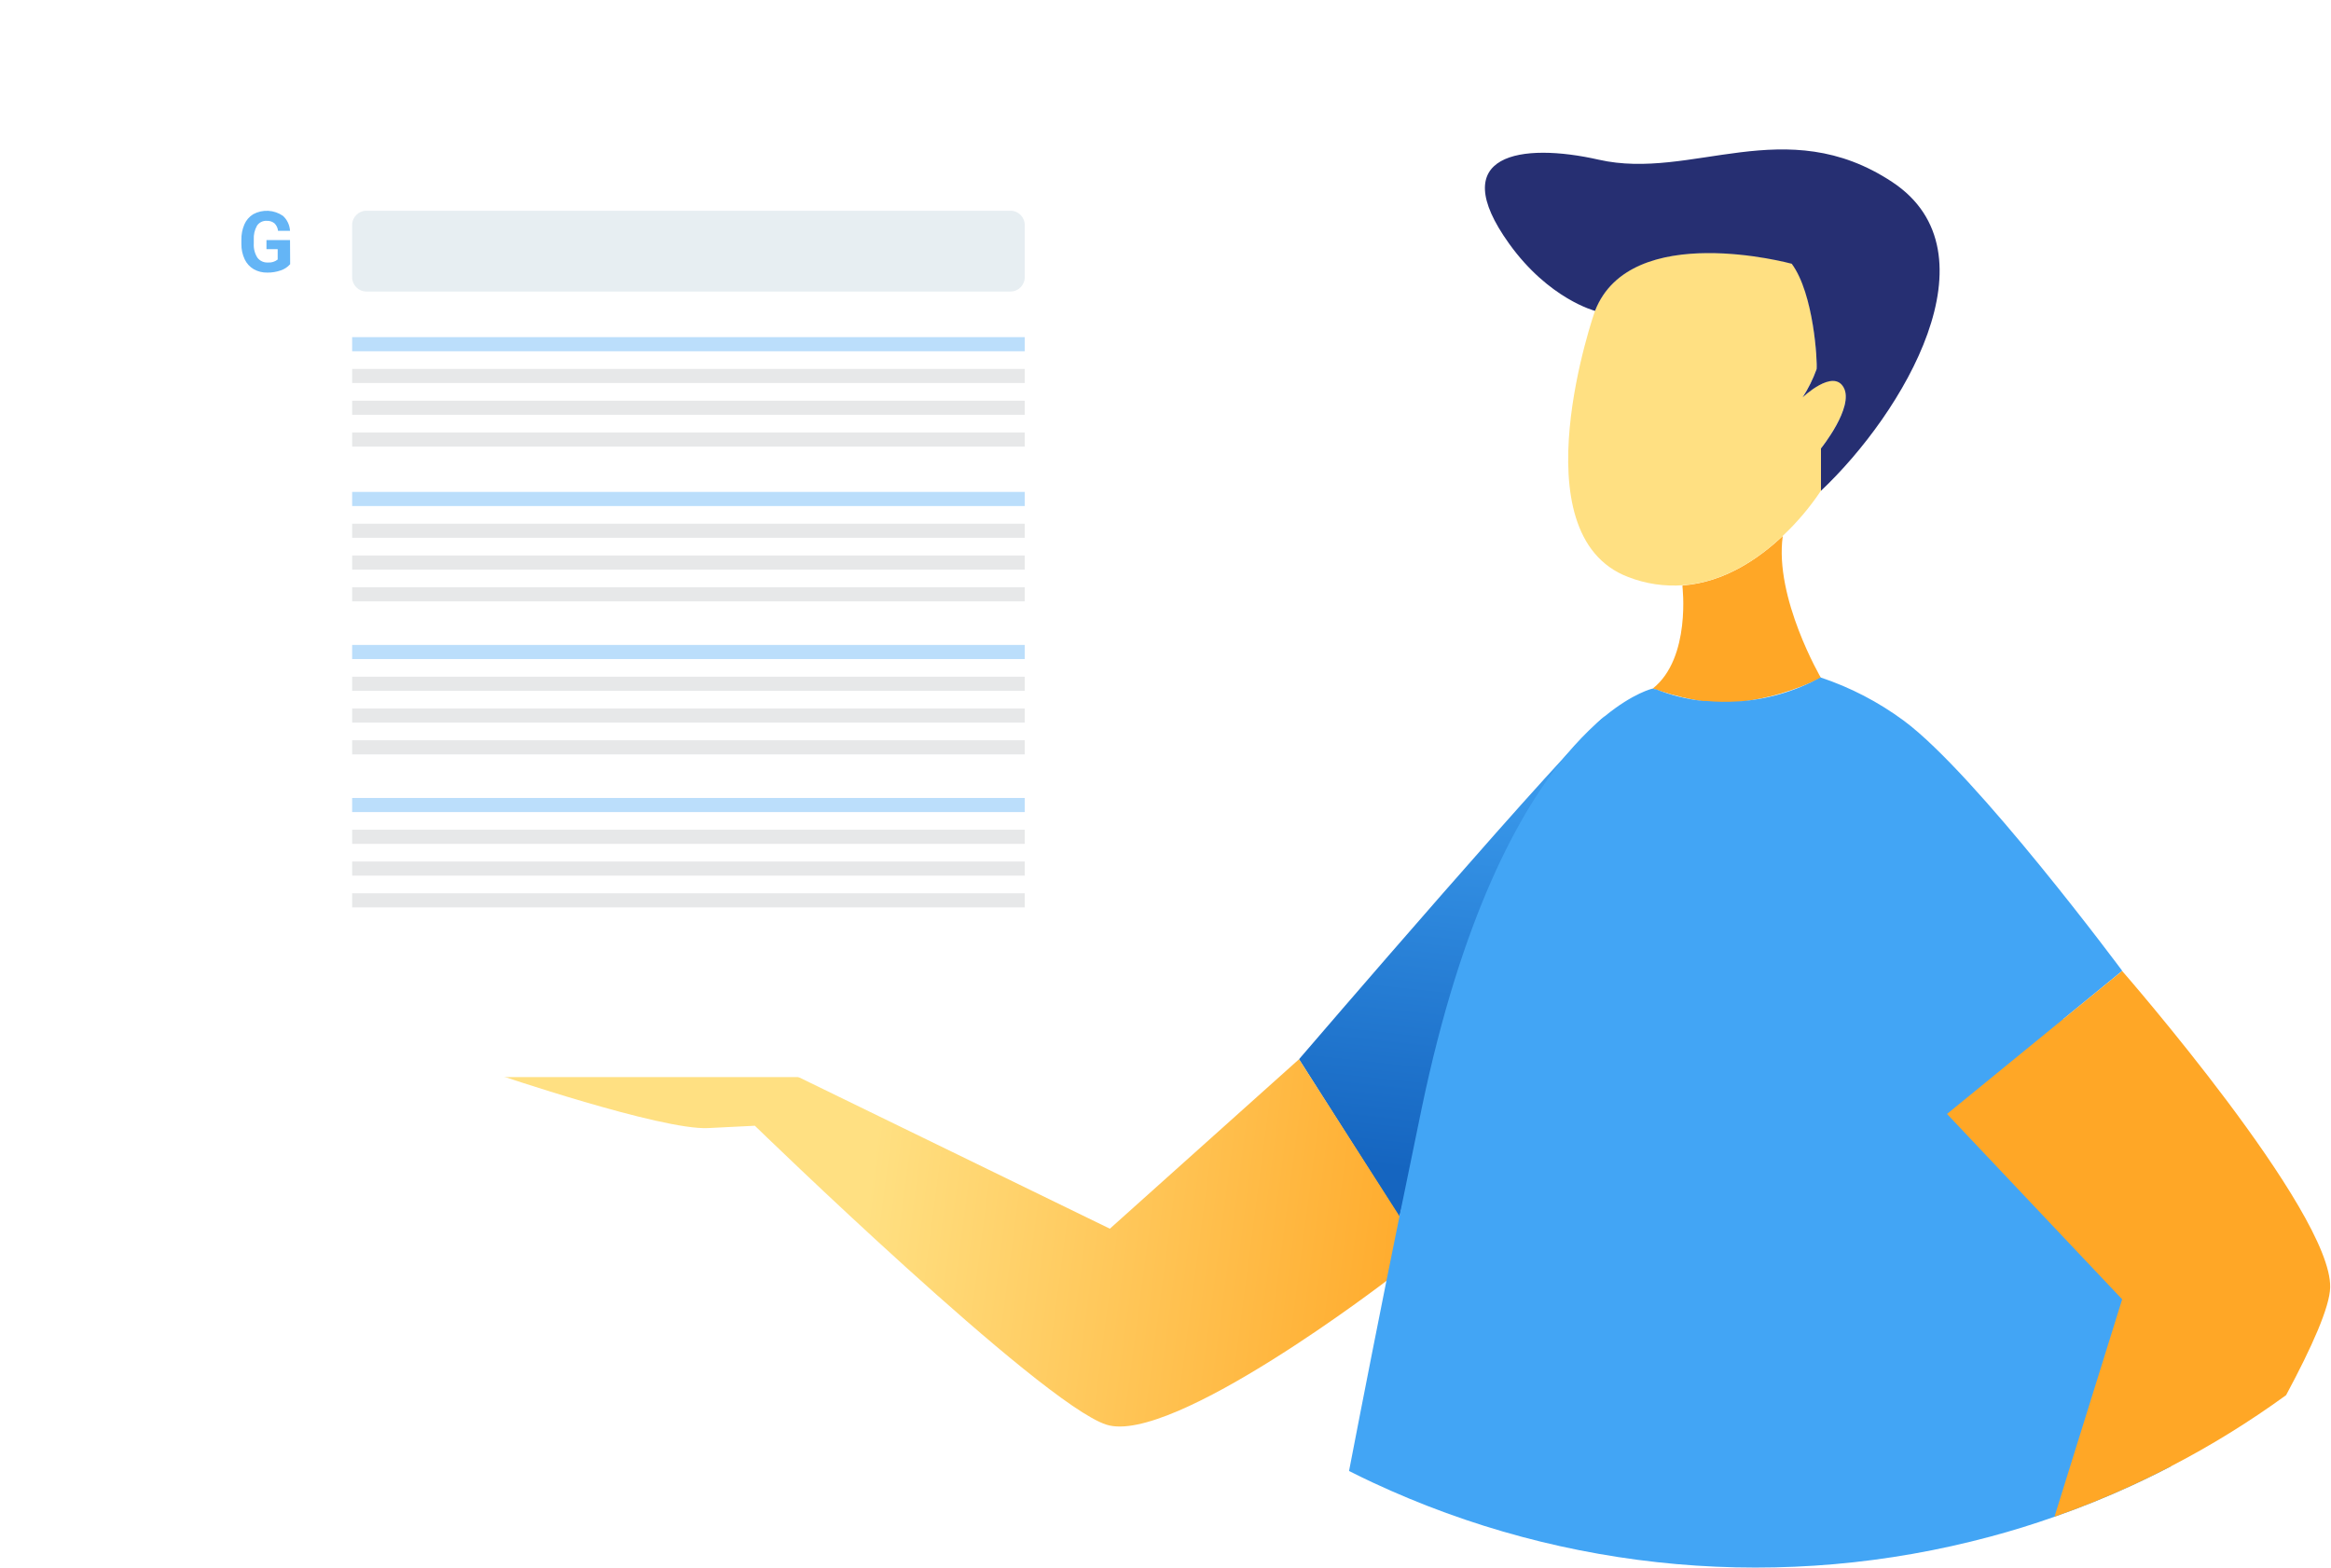 <svg width="168" height="113" viewBox="0 0 168 113" fill="none" xmlns="http://www.w3.org/2000/svg">
<path d="M100.854 87.742L93.623 76.355C93.623 76.355 113.654 53.011 115.658 51.632C115.658 51.632 105.555 68.72 100.854 87.742Z" fill="url(#paint0_linear_7001_2)"/>
<path d="M93.623 76.355L79.99 88.572L54.909 76.355L35.722 77.414C35.722 77.414 47.673 81.486 51.036 81.318L54.404 81.15C54.404 81.15 75.001 101.17 79.737 102.697C84.473 104.224 100.031 92.252 100.031 92.252L100.934 87.778L93.623 76.355Z" fill="url(#paint1_linear_7001_2)"/>
<path d="M131.241 48.868C129.346 49.793 127.309 50.385 125.217 50.619C122.798 50.986 119.122 49.632 119.122 49.632C121.899 47.428 121.253 42.23 121.253 42.23L121.314 42.2C124.278 41.971 126.757 40.276 128.489 38.637C127.863 43.086 131.241 48.868 131.241 48.868Z" fill="url(#paint2_linear_7001_2)"/>
<path d="M131.241 32.315V35.369C130.451 36.555 129.53 37.647 128.494 38.621C126.762 40.266 124.283 41.961 121.319 42.185C119.972 42.288 118.62 42.088 117.36 41.599C109.281 38.545 114.962 22.384 114.962 22.384C117.527 15.807 129.14 18.988 129.14 18.988C130.695 20.857 130.993 26.074 130.933 26.583C130.674 27.298 130.335 27.981 129.923 28.619C129.923 28.619 132.129 26.522 132.887 27.917C133.644 29.311 131.241 32.315 131.241 32.315Z" fill="url(#paint3_linear_7001_2)"/>
<path d="M131.241 35.379V32.325C131.241 32.325 133.639 29.347 132.882 27.942C132.124 26.537 129.918 28.645 129.918 28.645C130.33 28.007 130.669 27.324 130.928 26.608C130.988 26.099 130.736 21.177 129.135 19.014C129.135 19.014 117.522 15.832 114.957 22.409C114.957 22.409 111.634 21.559 108.771 17.573C104.09 11.053 109.68 10.254 115.219 11.511C121.94 13.038 128.676 8.029 136.376 13.119C144.076 18.21 137.174 29.78 131.241 35.379Z" fill="#262F72"/>
<g filter="url(#filter0_d_7001_2)">
<path d="M78.384 6.96H12.868C11.284 6.96 10 8.255 10 9.851V70.751C10 72.348 11.284 73.642 12.868 73.642H78.384C79.968 73.642 81.252 72.348 81.252 70.751V9.851C81.252 8.255 79.968 6.96 78.384 6.96Z" fill="white"/>
</g>
<path d="M20.912 19.044C20.73 19.252 20.496 19.407 20.235 19.492C19.924 19.601 19.595 19.655 19.266 19.65C18.923 19.658 18.585 19.574 18.286 19.406C18.003 19.24 17.776 18.991 17.635 18.693C17.474 18.349 17.393 17.974 17.397 17.594V17.299C17.388 16.912 17.462 16.528 17.614 16.174C17.745 15.873 17.964 15.619 18.241 15.446C18.576 15.263 18.954 15.177 19.335 15.197C19.716 15.218 20.083 15.345 20.397 15.563C20.698 15.84 20.879 16.226 20.902 16.637H20.038C20.019 16.429 19.925 16.236 19.776 16.092C19.617 15.969 19.42 15.908 19.22 15.919C19.086 15.911 18.951 15.939 18.83 15.998C18.709 16.058 18.605 16.148 18.528 16.26C18.351 16.568 18.269 16.923 18.291 17.278V17.553C18.269 17.911 18.359 18.267 18.549 18.571C18.636 18.687 18.75 18.78 18.881 18.841C19.013 18.902 19.157 18.93 19.301 18.922C19.557 18.945 19.811 18.868 20.013 18.709V17.96H19.205V17.304H20.902L20.912 19.044Z" fill="#64B5F6"/>
<path d="M72.829 15.191H26.405C25.839 15.191 25.38 15.654 25.38 16.224V19.981C25.38 20.552 25.839 21.014 26.405 21.014H72.829C73.396 21.014 73.855 20.552 73.855 19.981V16.224C73.855 15.654 73.396 15.191 72.829 15.191Z" fill="#E7EEF2"/>
<path d="M73.855 24.303H25.38V25.321H73.855V24.303Z" fill="#BBDEFB"/>
<path d="M73.855 26.593H25.38V27.611H73.855V26.593Z" fill="#E7E8E9"/>
<path d="M73.855 28.884H25.38V29.902H73.855V28.884Z" fill="#E7E8E9"/>
<path d="M73.855 31.174H25.38V32.193H73.855V31.174Z" fill="#E7E8E9"/>
<path d="M73.855 35.46H25.38V36.478H73.855V35.46Z" fill="#BBDEFB"/>
<path d="M73.855 37.751H25.38V38.769H73.855V37.751Z" fill="#E7E8E9"/>
<path d="M73.855 40.042H25.38V41.06H73.855V40.042Z" fill="#E7E8E9"/>
<path d="M73.855 42.332H25.38V43.35H73.855V42.332Z" fill="#E7E8E9"/>
<path d="M73.855 46.491H25.38V47.509H73.855V46.491Z" fill="#BBDEFB"/>
<path d="M73.855 48.782H25.38V49.8H73.855V48.782Z" fill="#E7E8E9"/>
<path d="M73.855 51.072H25.38V52.09H73.855V51.072Z" fill="#E7E8E9"/>
<path d="M73.855 53.363H25.38V54.381H73.855V53.363Z" fill="#E7E8E9"/>
<path d="M73.855 57.522H25.38V58.539H73.855V57.522Z" fill="#BBDEFB"/>
<path d="M73.855 59.812H25.38V60.83H73.855V59.812Z" fill="#E7E8E9"/>
<path d="M73.855 62.103H25.38V63.121H73.855V62.103Z" fill="#E7E8E9"/>
<path d="M73.855 64.393H25.38V65.411H73.855V64.393Z" fill="#E7E8E9"/>
<path d="M148.707 73.459C152.16 83.823 154.72 95.82 156.468 105.701C155.841 106.032 155.205 106.347 154.564 106.653C154.276 106.795 153.993 106.927 153.7 107.06C151.873 107.905 149.998 108.663 148.075 109.335C146.561 109.87 145.005 110.353 143.435 110.771C128.603 114.752 112.856 113.371 98.93 106.866C98.359 106.597 97.789 106.322 97.228 106.037C98.238 100.809 99.44 94.665 100.849 87.747C101.36 85.24 101.897 82.63 102.459 79.919C105.353 66.027 109.503 58.463 112.932 54.366L112.967 54.325C113.618 53.546 114.324 52.814 115.078 52.136C115.099 52.111 115.122 52.089 115.148 52.07C115.32 51.917 115.492 51.775 115.653 51.637C117.719 49.942 119.122 49.632 119.122 49.632L119.248 49.678H119.319C120.416 50.114 121.566 50.399 122.738 50.528H122.935H122.965C123.713 50.6 124.466 50.612 125.217 50.563H125.262C127.346 50.429 129.376 49.839 131.21 48.833C133.361 49.55 135.387 50.603 137.214 51.953C142.435 55.816 152.953 69.983 152.953 69.983L148.707 73.459Z" fill="url(#paint4_linear_7001_2)"/>
<path d="M167.94 92.802C167.909 94.217 166.632 97.088 164.764 100.57C162.128 102.487 159.353 104.202 156.462 105.701C155.836 106.031 155.2 106.347 154.559 106.652C154.271 106.795 153.988 106.927 153.695 107.06C151.867 107.905 149.993 108.663 148.07 109.335L152.948 93.662L140.325 80.3L148.702 73.459L152.948 69.993C152.948 69.993 168.071 87.33 167.94 92.802Z" fill="url(#paint5_linear_7001_2)"/>
<defs>
<filter id="filter0_d_7001_2" x="0" y="0.96" width="91.252" height="86.682" filterUnits="userSpaceOnUse" color-interpolation-filters="sRGB">
<feFlood flood-opacity="0" result="BackgroundImageFix"/>
<feColorMatrix in="SourceAlpha" type="matrix" values="0 0 0 0 0 0 0 0 0 0 0 0 0 0 0 0 0 0 127 0" result="hardAlpha"/>
<feOffset dy="4"/>
<feGaussianBlur stdDeviation="5"/>
<feColorMatrix type="matrix" values="0 0 0 0 0 0 0 0 0 0 0 0 0 0 0 0 0 0 0.15 0"/>
<feBlend mode="normal" in2="BackgroundImageFix" result="effect1_dropShadow_7001_2"/>
<feBlend mode="normal" in="SourceGraphic" in2="effect1_dropShadow_7001_2" result="shape"/>
</filter>
<linearGradient id="paint0_linear_7001_2" x1="106.231" y1="49.209" x2="102.383" y2="84.452" gradientUnits="userSpaceOnUse">
<stop stop-color="#42A5F5"/>
<stop offset="1" stop-color="#1565C0"/>
</linearGradient>
<linearGradient id="paint1_linear_7001_2" x1="62.534" y1="86.322" x2="104.455" y2="91.833" gradientUnits="userSpaceOnUse">
<stop stop-color="#FFE082"/>
<stop offset="1" stop-color="#FFA726"/>
</linearGradient>
<linearGradient id="paint2_linear_7001_2" x1="9417.78" y1="2525.52" x2="9420.77" y2="2296.66" gradientUnits="userSpaceOnUse">
<stop stop-color="#FFE082"/>
<stop offset="1" stop-color="#FFA726"/>
</linearGradient>
<linearGradient id="paint3_linear_7001_2" x1="14987.3" y1="4056.82" x2="15780.5" y2="4056.82" gradientUnits="userSpaceOnUse">
<stop stop-color="#FFE082"/>
<stop offset="1" stop-color="#FFA726"/>
</linearGradient>
<linearGradient id="paint4_linear_7001_2" x1="42948.6" y1="15084.6" x2="48847.7" y2="20754.6" gradientUnits="userSpaceOnUse">
<stop stop-color="#42A5F5"/>
<stop offset="1" stop-color="#1565C0"/>
</linearGradient>
<linearGradient id="paint5_linear_7001_2" x1="23009.9" y1="12246.9" x2="22606.5" y2="9728.27" gradientUnits="userSpaceOnUse">
<stop stop-color="#FFE082"/>
<stop offset="1" stop-color="#FFA726"/>
</linearGradient>
</defs>
</svg>
